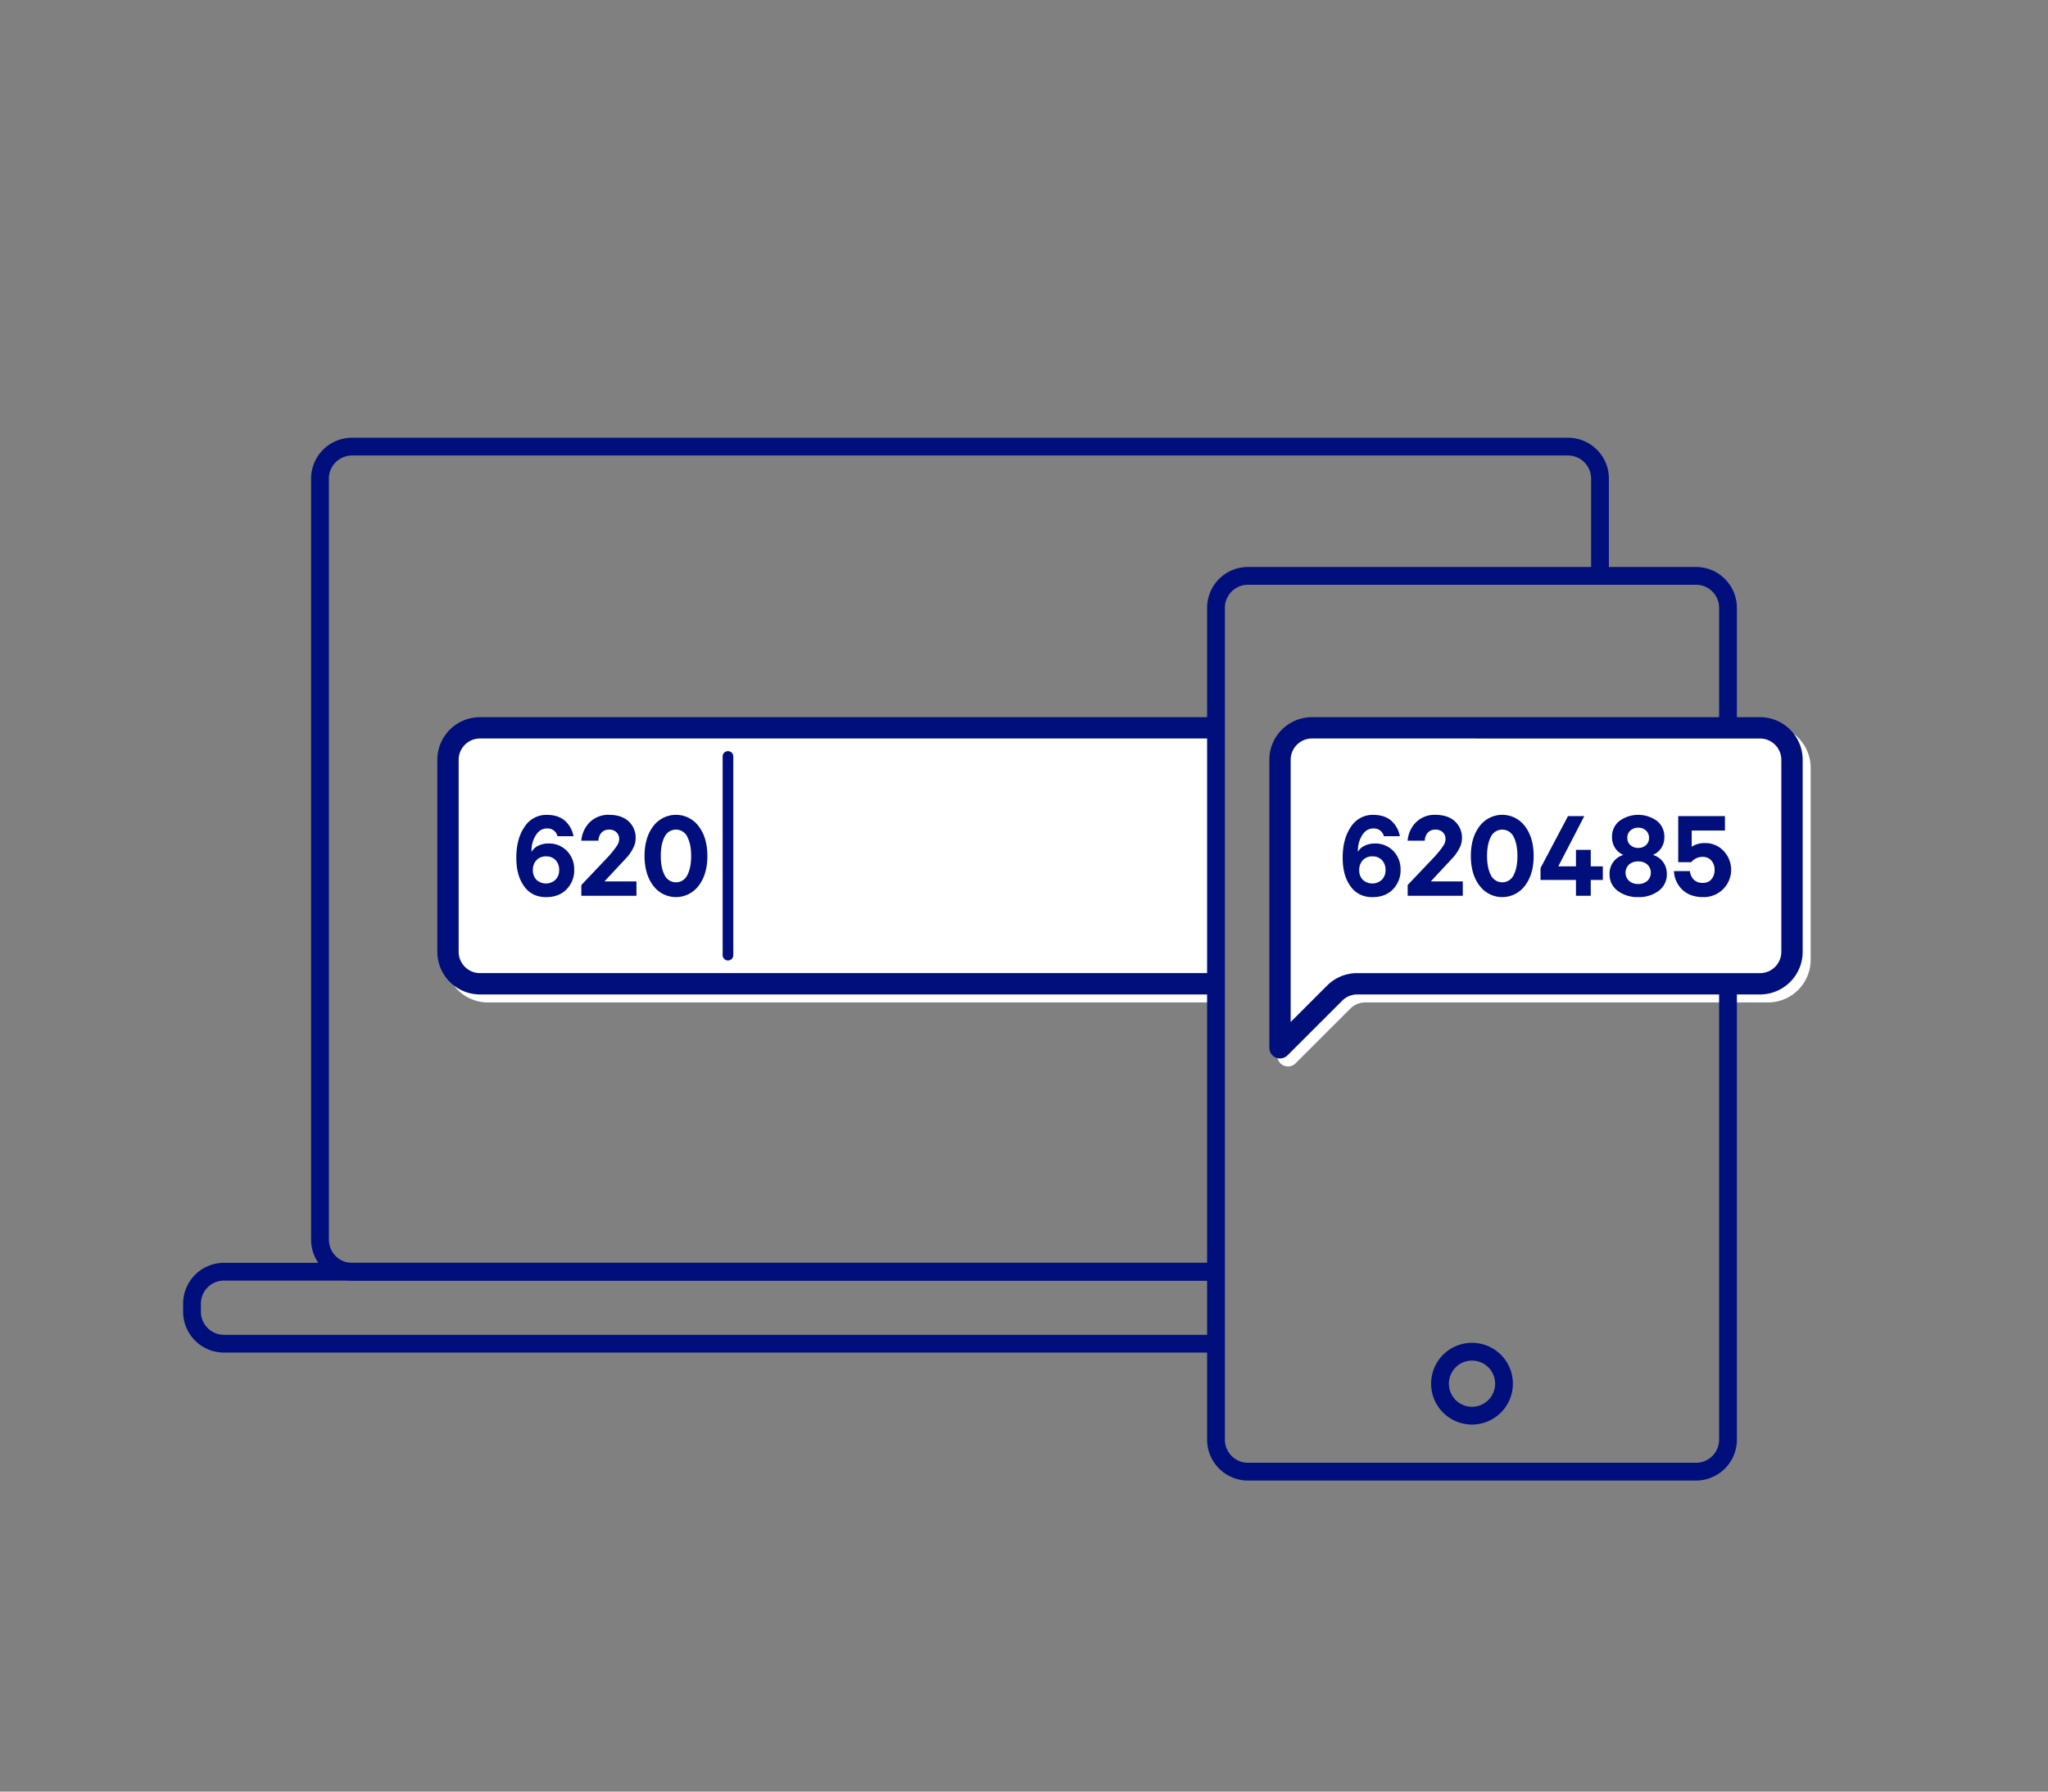 <svg id="OUTLINES" xmlns="http://www.w3.org/2000/svg" viewBox="0 0 1152 1008"><rect x="0" y="0" width="1152" height="1008" fill="#808080" stroke="none"/><defs><style>.cls-1{fill:#fff;}.cls-2{fill:#000f7c;}</style></defs><title>v5</title><path class="cls-1" d="M688.49,558h-414a18,18,0,0,1-18-18V432a18,18,0,0,1,18-18h414"/><path class="cls-1" d="M688.49,564h-414a24,24,0,0,1-24-24V432a24,24,0,0,1,24-24h414v12h-414a12,12,0,0,0-12,12V540a12,12,0,0,0,12,12h414Z"/><path class="cls-1" d="M994.49,414h-252a18,18,0,0,0-18,18V594l30.73-30.73A18,18,0,0,1,768,558H994.49a18,18,0,0,0,18-18V432A18,18,0,0,0,994.49,414Z"/><path class="cls-1" d="M724.49,600a6,6,0,0,1-6-6V432a24,24,0,0,1,24-24h252a24,24,0,0,1,24,24V540a24,24,0,0,1-24,24H768a11.92,11.92,0,0,0-8.49,3.52l-30.73,30.72A6,6,0,0,1,724.49,600Zm18-180a12,12,0,0,0-12,12V579.52L751,559a23.85,23.85,0,0,1,17-7H994.49a12,12,0,0,0,12-12V432a12,12,0,0,0-12-12Z"/><path class="cls-2" d="M954,833H702a23,23,0,0,1-23-23V342a23,23,0,0,1,23-23H954a23,23,0,0,1,23,23v67.5H967V342a13,13,0,0,0-13-13H702a13,13,0,0,0-13,13V810a13,13,0,0,0,13,13H954a13,13,0,0,0,13-13V553.5h10V810A23,23,0,0,1,954,833Z"/><path class="cls-2" d="M828,801.5a23,23,0,1,1,23-23A23,23,0,0,1,828,801.5Zm0-36a13,13,0,1,0,13,13A13,13,0,0,0,828,765.5Z"/><path class="cls-2" d="M684,720.5H198a23,23,0,0,1-23-23V269.28a23,23,0,0,1,23-23H882a23,23,0,0,1,23,23V324H895V269.28a13,13,0,0,0-13-13H198a13,13,0,0,0-13,13V697.5a13,13,0,0,0,13,13H684Z"/><path class="cls-2" d="M684,761H126a23,23,0,0,1-23-23v-4.5a23,23,0,0,1,23-23H684v10H126a13,13,0,0,0-13,13V738a13,13,0,0,0,13,13H684Z"/><path class="cls-2" d="M787.42,470.49h-9a5.71,5.71,0,0,0-5.92-4.38q-3.87,0-6.28,3.8a16,16,0,0,0-2.4,8.76v.66a8,8,0,0,1,3.65-3.43,12.34,12.34,0,0,1,5.76-1.32,13.89,13.89,0,0,1,10.59,4.27,14.75,14.75,0,0,1,4,10.48,15.15,15.15,0,0,1-4.27,11q-4.26,4.43-11.57,4.42-9.12,0-13.58-8.1-3.14-5.47-3.14-14.09,0-10.67,4.64-17.37a14.46,14.46,0,0,1,12.52-6.72q6.21,0,10,3.14A15.3,15.3,0,0,1,787.42,470.49Zm-22.85,19.06a7.44,7.44,0,0,0,2,5.44,7.92,7.92,0,0,0,10.7,0,7.39,7.39,0,0,0,2.08-5.44,7.71,7.71,0,0,0-2-5.62,7,7,0,0,0-5.33-2.12,7.14,7.14,0,0,0-5.4,2.12A7.75,7.75,0,0,0,764.57,489.55Z"/><path class="cls-2" d="M813.11,472.17a5.22,5.22,0,0,0-1.53-3.9,5.69,5.69,0,0,0-4.16-1.5,5.47,5.47,0,0,0-4.27,1.72,7,7,0,0,0-1.72,4.49H791.8a16.34,16.34,0,0,1,4.85-10.48,14.77,14.77,0,0,1,10.7-4.05q7,0,11,3.61a12.49,12.49,0,0,1,4,9.75,11.73,11.73,0,0,1-1.46,5.44A23.2,23.2,0,0,1,818,481.7c-.95,1.09-2.47,2.74-4.56,4.93l-8.62,9.27h18V504h-31v-6.06l14.23-15a52.39,52.39,0,0,0,6-7.38A7.06,7.06,0,0,0,813.11,472.17Z"/><path class="cls-2" d="M857.79,498.31a15.92,15.92,0,0,1-25.55,0q-4.89-6.42-4.89-16.72t4.89-16.72a15.92,15.92,0,0,1,25.55,0q4.89,6.44,4.89,16.72T857.79,498.31Zm-6.35-27.45a7.09,7.09,0,0,0-12.85,0q-2.12,4.08-2.12,10.73t2.12,10.73a7.09,7.09,0,0,0,12.85,0q2.12-4.08,2.11-10.73T851.44,470.86Z"/><path class="cls-2" d="M891.15,459.18l-14.6,28.25h9.93v-9.27h8.32v9.27h6.79v7.66H894.8V504h-8.32v-8.91H866.55v-6.71L882,459.18Z"/><path class="cls-2" d="M921.52,504.73a18.53,18.53,0,0,1-11.54-3.5,11.32,11.32,0,0,1-4.6-9.49,10.89,10.89,0,0,1,2.23-6.94,10.54,10.54,0,0,1,5.58-3.79,10.45,10.45,0,0,1-4.67-3.87,10.67,10.67,0,0,1-1.75-6.06,11.13,11.13,0,0,1,4.27-9.27,18,18,0,0,1,20.92,0,11.19,11.19,0,0,1,4.23,9.27,10.74,10.74,0,0,1-1.75,6.06,10.42,10.42,0,0,1-4.68,3.87,10.6,10.6,0,0,1,5.59,3.79,11,11,0,0,1,2.23,6.94,11.32,11.32,0,0,1-4.6,9.49A18.41,18.41,0,0,1,921.52,504.73Zm0-7.37a7.51,7.51,0,0,0,5.07-1.72,6.35,6.35,0,0,0,0-9.27,7.55,7.55,0,0,0-5.07-1.71,7.66,7.66,0,0,0-5.15,1.71,6.35,6.35,0,0,0,0,9.27A7.61,7.61,0,0,0,921.52,497.36Zm0-20.3a6.31,6.31,0,0,0,4.3-1.53,5.15,5.15,0,0,0,1.75-4.09,5.33,5.33,0,0,0-1.75-4.19,6.2,6.2,0,0,0-4.3-1.57,6.28,6.28,0,0,0-4.38,1.57,5.33,5.33,0,0,0-1.76,4.19,5.15,5.15,0,0,0,1.76,4.09A6.39,6.39,0,0,0,921.52,477.06Z"/><path class="cls-2" d="M957.72,482.1a8.24,8.24,0,0,0-6.42,3H944V459.18h26.28v8.1H951.59v9.13a12.48,12.48,0,0,1,7.23-2.05,13.83,13.83,0,0,1,10.47,4.16,15.37,15.37,0,0,1-11.42,26.21q-7,0-11.39-4a15.32,15.32,0,0,1-4.89-10.62h9a7.84,7.84,0,0,0,2.23,4.86,6.92,6.92,0,0,0,5,1.78,6.17,6.17,0,0,0,4.82-2,7.73,7.73,0,0,0,1.82-5.33,7.65,7.65,0,0,0-1.82-5.26A6.33,6.33,0,0,0,957.72,482.1Z"/><path class="cls-2" d="M720,595.5a6,6,0,0,1-6-6v-162a24,24,0,0,1,24-24H990a24,24,0,0,1,24,24v108a24,24,0,0,1-24,24H763.45A11.92,11.92,0,0,0,755,563l-30.73,30.72A6,6,0,0,1,720,595.5Zm18-180a12,12,0,0,0-12,12V575l20.49-20.49a23.85,23.85,0,0,1,17-7H990a12,12,0,0,0,12-12v-108a12,12,0,0,0-12-12Z"/><path class="cls-2" d="M684,559.5H270a24,24,0,0,1-24-24v-108a24,24,0,0,1,24-24H684v12H270a12,12,0,0,0-12,12v108a12,12,0,0,0,12,12H684Z"/><path class="cls-2" d="M322.59,470.49h-9a5.69,5.69,0,0,0-5.91-4.38q-3.87,0-6.28,3.8a16,16,0,0,0-2.41,8.76v.66a8.08,8.08,0,0,1,3.65-3.43,12.39,12.39,0,0,1,5.77-1.32,13.85,13.85,0,0,1,10.58,4.27,14.72,14.72,0,0,1,4,10.48,15.15,15.15,0,0,1-4.27,11q-4.28,4.43-11.57,4.42-9.14,0-13.58-8.1-3.14-5.47-3.14-14.09,0-10.67,4.64-17.37a14.46,14.46,0,0,1,12.52-6.72q6.19,0,10,3.14A15.23,15.23,0,0,1,322.59,470.49Zm-22.84,19.06a7.44,7.44,0,0,0,2,5.44,7.91,7.91,0,0,0,10.69,0,7.35,7.35,0,0,0,2.08-5.44,7.75,7.75,0,0,0-2-5.62,7,7,0,0,0-5.33-2.12,7.13,7.13,0,0,0-5.4,2.12A7.75,7.75,0,0,0,299.75,489.55Z"/><path class="cls-2" d="M348.29,472.17a5.22,5.22,0,0,0-1.53-3.9,5.71,5.71,0,0,0-4.16-1.5,5.46,5.46,0,0,0-4.27,1.72,7,7,0,0,0-1.72,4.49H327a16.35,16.35,0,0,1,4.86-10.48,14.77,14.77,0,0,1,10.69-4.05q7,0,11,3.61a12.49,12.49,0,0,1,4,9.75,11.85,11.85,0,0,1-1.46,5.44,23.2,23.2,0,0,1-2.88,4.45c-1,1.09-2.47,2.74-4.57,4.93L340,495.9h18V504h-31v-6.06l14.23-15a53.18,53.18,0,0,0,6-7.38A7.06,7.06,0,0,0,348.29,472.17Z"/><path class="cls-2" d="M393,498.31a15.92,15.92,0,0,1-25.55,0q-4.89-6.42-4.89-16.72t4.89-16.72a15.92,15.92,0,0,1,25.55,0q4.89,6.44,4.9,16.72T393,498.31Zm-6.35-27.45a7.08,7.08,0,0,0-12.84,0q-2.13,4.08-2.12,10.73t2.12,10.73a7.08,7.08,0,0,0,12.84,0q2.11-4.08,2.12-10.73T386.61,470.86Z"/><path class="cls-2" d="M409.49,540.39a3,3,0,0,1-3-3V425.61a3,3,0,0,1,6,0V537.39A3,3,0,0,1,409.49,540.39Z"/></svg>